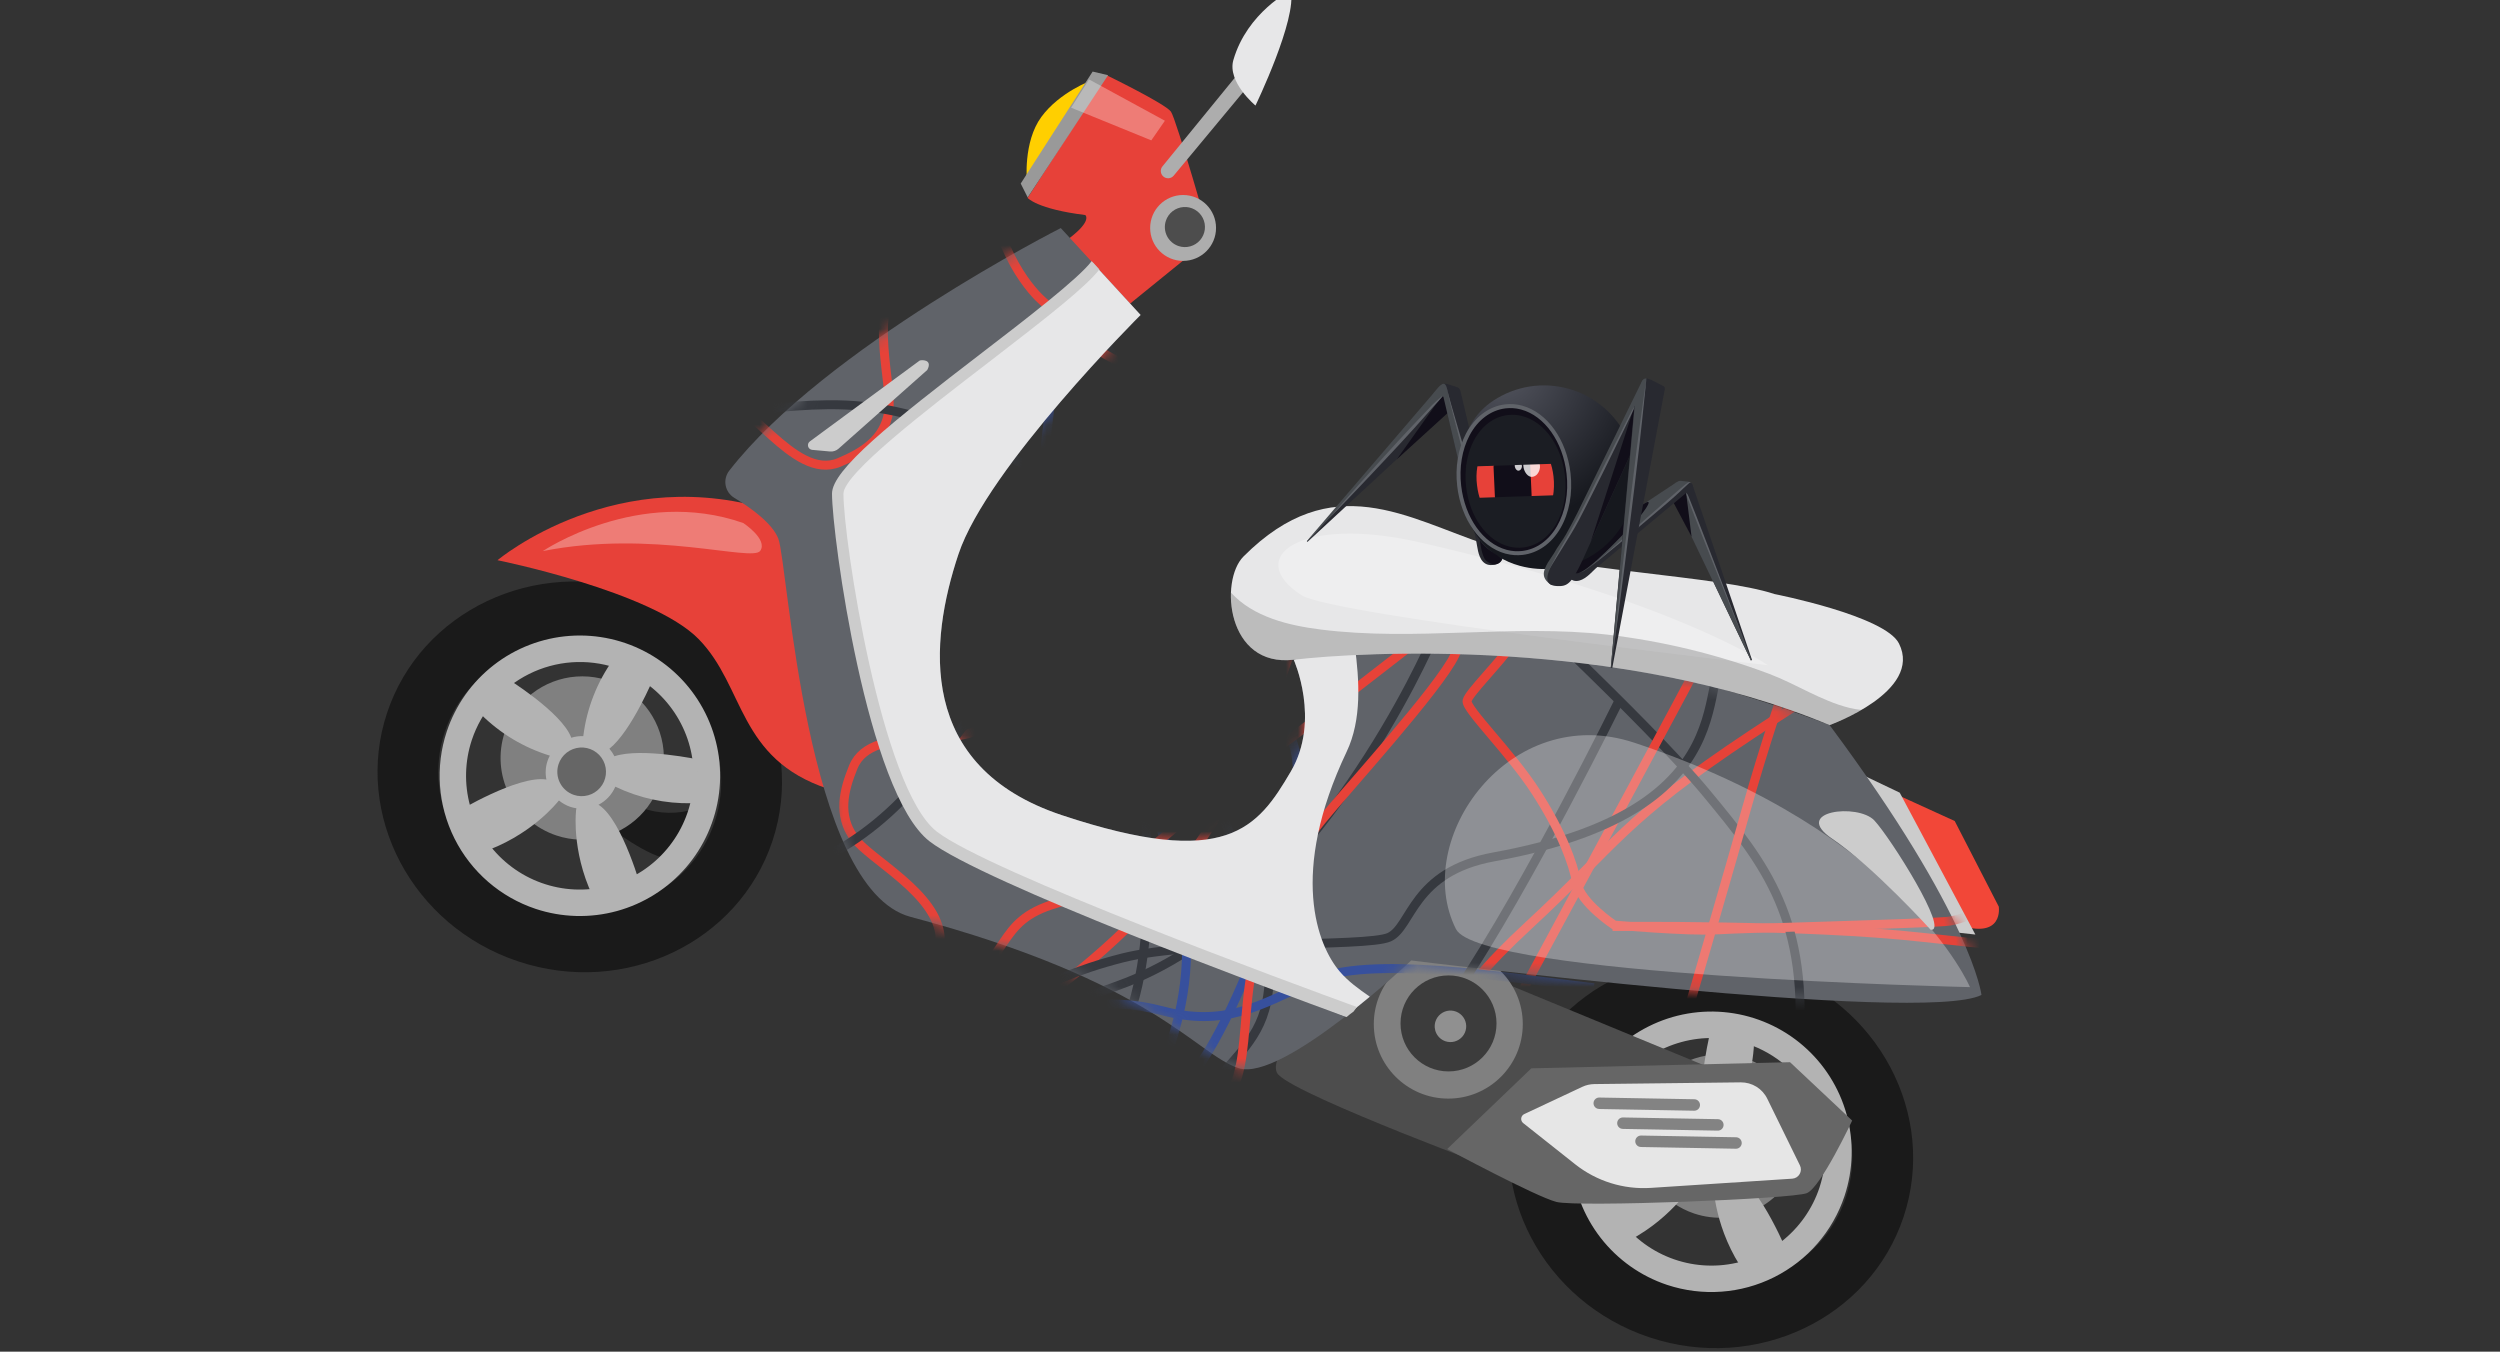 <svg width="209" height="113" viewBox="0 0 209 113" fill="none" xmlns="http://www.w3.org/2000/svg">
<rect x="0" y="0" width="209" height="113" fill="#333333" stroke="none"/>
<g clip-path="url(#clip0_1_447)">
<mask id="mask0_1_447" style="mask-type:luminance" maskUnits="userSpaceOnUse" x="27" y="-21" width="155" height="155">
<path d="M182 -21H27V134H182V-21Z" fill="white"/>
</mask>
<g mask="url(#mask0_1_447)">
<path d="M32.36 59.594C35.188 51.085 44.713 46.563 53.601 49.515C62.489 52.467 67.406 61.79 64.579 70.299C61.752 78.808 52.226 83.329 43.338 80.378C34.45 77.428 29.533 68.103 32.36 59.594ZM37.18 61.196C35.235 67.049 38.717 73.491 44.94 75.559C51.163 77.627 57.808 74.555 59.752 68.698C61.697 62.84 58.215 56.402 51.992 54.334C45.769 52.266 39.124 55.352 37.18 61.196Z" fill="#1A1A1A"/>
<path d="M58.161 67.61C56.688 68.087 55.098 68.062 53.642 67.538C51.242 66.657 50.892 69.107 50.892 69.107C50.892 69.107 54.365 71.818 56.094 71.803C57.824 71.789 58.161 67.61 58.161 67.61Z" fill="#1A1A1A"/>
<path d="M37.349 61.157C38.08 58.956 39.448 57.022 41.279 55.598C43.109 54.175 45.321 53.326 47.634 53.159C49.948 52.993 52.258 53.516 54.274 54.663C56.29 55.809 57.92 57.528 58.959 59.601C59.998 61.675 60.399 64.01 60.111 66.311C59.823 68.612 58.859 70.776 57.341 72.529C55.823 74.283 53.819 75.546 51.583 76.161C49.347 76.775 46.978 76.713 44.778 75.981C41.829 74.998 39.391 72.885 37.998 70.105C36.605 67.326 36.372 64.108 37.349 61.157ZM39.447 61.855C38.854 63.64 38.803 65.562 39.302 67.376C39.8 69.191 40.826 70.817 42.249 72.048C43.671 73.28 45.427 74.062 47.294 74.296C49.161 74.529 51.056 74.204 52.738 73.361C54.42 72.518 55.815 71.195 56.745 69.559C57.676 67.924 58.1 66.049 57.965 64.172C57.83 62.295 57.141 60.501 55.986 59.015C54.831 57.53 53.261 56.42 51.476 55.827C49.081 55.034 46.47 55.224 44.215 56.353C41.96 57.483 40.245 59.462 39.447 61.855Z" fill="#B3B3B3"/>
<path d="M42.197 61.212C42.624 59.931 43.421 58.805 44.487 57.977C45.554 57.149 46.842 56.656 48.189 56.56C49.535 56.464 50.881 56.769 52.054 57.437C53.227 58.105 54.176 59.107 54.78 60.314C55.384 61.522 55.617 62.881 55.448 64.221C55.28 65.561 54.718 66.82 53.834 67.841C52.95 68.861 51.783 69.596 50.481 69.953C49.178 70.311 47.8 70.274 46.519 69.847C44.8 69.275 43.38 68.044 42.57 66.424C41.759 64.805 41.625 62.93 42.197 61.212Z" fill="#808080"/>
<path d="M45.679 65.17C45.574 64.654 45.606 64.12 45.772 63.62C45.825 63.466 45.89 63.316 45.966 63.171C43.798 62.506 41.825 61.324 40.216 59.727L42.264 56.644C42.264 56.644 46.975 59.53 47.758 61.675C48.083 61.574 48.423 61.529 48.763 61.542C49.05 59.217 49.919 57.001 51.289 55.101L54.654 56.644C54.654 56.644 52.814 61.103 50.944 62.595C51.111 62.786 51.253 62.997 51.366 63.223C53.62 62.474 58.459 63.51 58.459 63.51L57.823 67.149C55.617 67.197 53.43 66.723 51.441 65.766C51.164 66.419 50.665 66.955 50.033 67.278C50.053 67.291 50.07 67.298 50.09 67.313C52.082 68.646 53.666 74.469 53.666 74.469L49.923 75.64C47.763 71.704 48.144 67.957 48.144 67.957C48.145 67.828 48.16 67.699 48.187 67.573C48.02 67.547 47.856 67.509 47.695 67.458C47.343 67.339 47.015 67.157 46.728 66.921C46.71 66.942 46.691 66.962 46.672 66.981C46.672 66.981 44.365 69.958 40.089 71.321L38.184 67.893C38.184 67.893 43.303 64.791 45.679 65.17Z" fill="#B3B3B3"/>
<path opacity="0.5" d="M46.695 63.884C46.822 63.502 47.059 63.166 47.377 62.919C47.695 62.672 48.078 62.525 48.48 62.496C48.881 62.467 49.282 62.557 49.632 62.756C49.982 62.955 50.265 63.253 50.446 63.612C50.626 63.972 50.696 64.377 50.646 64.776C50.597 65.176 50.43 65.552 50.167 65.856C49.903 66.16 49.556 66.38 49.168 66.487C48.78 66.594 48.369 66.584 47.987 66.457C47.733 66.373 47.498 66.24 47.296 66.065C47.094 65.89 46.928 65.677 46.808 65.438C46.688 65.199 46.616 64.939 46.597 64.672C46.578 64.406 46.611 64.138 46.695 63.884Z" fill="#1A1A1A"/>
<path d="M137.901 111.803C129.02 108.852 124.096 99.528 126.923 91.019C129.751 82.51 139.276 77.988 148.164 80.938C157.053 83.889 161.969 93.214 159.142 101.723C156.315 110.233 146.782 114.754 137.901 111.803ZM146.551 85.759C140.328 83.691 133.683 86.764 131.738 92.621C129.794 98.478 133.275 104.916 139.498 106.983C145.721 109.049 152.366 105.978 154.311 100.121C156.256 94.264 152.778 87.827 146.551 85.759Z" fill="#1A1A1A"/>
<path d="M133.667 92.701C134.562 93.965 135.851 94.896 137.331 95.349C139.781 96.08 138.597 98.252 138.597 98.252C138.597 98.252 134.191 98.344 132.813 97.298C131.435 96.252 133.667 92.701 133.667 92.701Z" fill="#1A1A1A"/>
<path d="M139.375 107.418C137.174 106.686 135.24 105.318 133.817 103.487C132.394 101.656 131.546 99.445 131.38 97.132C131.214 94.819 131.737 92.509 132.883 90.493C134.03 88.478 135.748 86.847 137.822 85.809C139.895 84.769 142.229 84.369 144.53 84.656C146.831 84.944 148.995 85.908 150.748 87.425C152.502 88.943 153.766 90.946 154.381 93.182C154.996 95.418 154.934 97.785 154.203 99.986C153.22 102.937 151.107 105.376 148.326 106.77C145.546 108.164 142.327 108.396 139.375 107.418ZM146.077 87.263C144.291 86.67 142.37 86.619 140.556 87.118C138.741 87.616 137.115 88.642 135.884 90.064C134.652 91.487 133.87 93.243 133.636 95.11C133.403 96.977 133.728 98.872 134.571 100.554C135.414 102.236 136.737 103.631 138.372 104.561C140.008 105.491 141.883 105.916 143.76 105.781C145.636 105.646 147.431 104.957 148.917 103.802C150.402 102.647 151.511 101.077 152.105 99.291C152.897 96.897 152.708 94.286 151.578 92.031C150.448 89.776 148.47 88.062 146.077 87.263Z" fill="#B3B3B3"/>
<path d="M150.282 97.13C150.708 95.849 150.745 94.47 150.387 93.168C150.029 91.866 149.293 90.699 148.272 89.815C147.251 88.931 145.991 88.37 144.651 88.202C143.311 88.035 141.952 88.268 140.745 88.873C139.538 89.478 138.537 90.428 137.869 91.601C137.202 92.775 136.897 94.12 136.994 95.467C137.091 96.814 137.585 98.102 138.414 99.168C139.243 100.234 140.37 101.03 141.651 101.456C142.502 101.738 143.4 101.851 144.294 101.787C145.189 101.722 146.061 101.482 146.863 101.081C147.664 100.679 148.379 100.123 148.966 99.445C149.552 98.768 150 97.981 150.282 97.13Z" fill="#808080"/>
<path d="M145.128 98.218C145.52 97.869 145.814 97.424 145.981 96.926C146.031 96.771 146.069 96.613 146.093 96.451C148.228 97.216 150.518 97.45 152.764 97.132L152.963 93.442C152.963 93.442 147.462 92.935 145.552 94.185C145.351 93.906 145.104 93.664 144.821 93.468C145.983 91.434 146.613 89.139 146.653 86.797L143.042 86.017C143.042 86.017 141.846 90.692 142.45 93.005C142.202 93.058 141.96 93.142 141.733 93.255C140.375 91.308 135.879 89.237 135.879 89.237L134.21 92.538C135.95 93.898 137.987 94.827 140.156 95.25C139.988 95.938 140.067 96.664 140.379 97.3H140.313C137.919 97.176 133.168 100.888 133.168 100.888L135.464 104.068C139.55 102.202 141.492 98.976 141.492 98.976C141.568 98.872 141.633 98.76 141.687 98.643C141.834 98.721 141.987 98.786 142.145 98.838C142.498 98.953 142.87 99.002 143.241 98.981C143.241 99.032 143.241 99.063 143.241 99.063C143.241 99.063 143.306 102.829 145.918 106.482L149.494 104.874C149.494 104.874 147.257 99.336 145.128 98.218Z" fill="#B3B3B3"/>
<path opacity="0.5" d="M145.084 96.579C145.211 96.197 145.222 95.786 145.115 95.397C145.008 95.009 144.788 94.661 144.483 94.398C144.179 94.134 143.803 93.967 143.403 93.917C143.004 93.867 142.598 93.937 142.238 94.118C141.878 94.298 141.58 94.582 141.381 94.932C141.182 95.282 141.091 95.683 141.12 96.085C141.149 96.487 141.297 96.871 141.544 97.189C141.791 97.506 142.127 97.744 142.509 97.871C142.763 97.955 143.031 97.989 143.298 97.97C143.565 97.95 143.826 97.879 144.065 97.759C144.304 97.639 144.517 97.473 144.692 97.27C144.867 97.068 145 96.833 145.084 96.579Z" fill="#1A1A1A"/>
<path d="M92.507 6.286L85.906 16.543C85.906 16.543 86.689 17.476 90.729 17.978C90.729 17.978 91.336 18.432 89.419 19.897C89.419 19.897 88.489 24.721 94.271 25.549L101.185 19.937C101.185 19.937 98.347 9.991 97.892 9.336C97.437 8.68 92.507 6.286 92.507 6.286Z" fill="#E74139"/>
<path d="M91.27 6.716C91.27 6.716 88.595 7.678 87.057 9.775C85.518 11.871 85.85 15.18 85.85 15.18L91.27 6.716Z" fill="#FFCF00"/>
<path d="M92.634 6.286L91.345 5.983L85.332 15.344L85.915 16.504L92.634 6.286Z" fill="#999999"/>
<path d="M115.625 77.998L142.489 89.07L126.098 98.138C126.098 98.138 108.784 91.752 106.888 89.861C104.992 87.969 115.625 77.998 115.625 77.998Z" fill="#4D4D4D"/>
<path d="M120.983 96.059C120.983 96.059 128.372 100.029 130.115 100.481C131.859 100.933 149.885 100.236 151.059 99.744C152.233 99.251 154.841 93.68 154.841 93.68L149.647 88.8L128.021 89.313L120.983 96.059Z" fill="#666666"/>
<path d="M121.078 91.843C124.517 91.843 127.305 89.055 127.305 85.616C127.305 82.176 124.517 79.388 121.078 79.388C117.638 79.388 114.85 82.176 114.85 85.616C114.85 89.055 117.638 91.843 121.078 91.843Z" fill="#808080"/>
<path opacity="0.53" d="M121.097 89.571C123.313 89.571 125.109 87.774 125.109 85.558C125.109 83.342 123.313 81.545 121.097 81.545C118.88 81.545 117.084 83.342 117.084 85.558C117.084 87.774 118.88 89.571 121.097 89.571Z" fill="black"/>
<path opacity="0.43" d="M120.007 85.386C120.089 85.138 120.242 84.921 120.448 84.761C120.654 84.601 120.902 84.505 121.162 84.486C121.422 84.468 121.682 84.526 121.908 84.655C122.135 84.784 122.318 84.977 122.435 85.21C122.552 85.442 122.597 85.705 122.565 85.963C122.533 86.222 122.424 86.465 122.254 86.662C122.083 86.859 121.858 87.001 121.607 87.071C121.356 87.14 121.09 87.133 120.842 87.051C120.511 86.94 120.237 86.703 120.08 86.391C119.924 86.079 119.898 85.718 120.007 85.386Z" fill="white"/>
<path d="M64.968 42.821C51.632 38.389 41.592 46.833 41.592 46.833C41.592 46.833 54.521 49.446 58.413 53.434C62.306 57.423 61.654 63.43 69.232 65.949L64.968 42.821Z" fill="#E74139"/>
<path d="M156.292 65.387L163.414 68.637L167.096 75.792C167.096 75.792 167.552 78.593 163.688 77.31C159.825 76.027 156.292 65.387 156.292 65.387Z" fill="#F24738"/>
<path d="M155.331 64.604L158.818 66.268L165.141 78.129L162.867 77.879L155.331 64.604Z" fill="#CCCCCC"/>
<path d="M103.617 6.023L97.181 13.908C97.081 14.03 97.033 14.186 97.045 14.343C97.058 14.5 97.13 14.646 97.248 14.75C97.309 14.805 97.381 14.846 97.458 14.872C97.536 14.898 97.618 14.908 97.699 14.902C97.781 14.896 97.86 14.873 97.933 14.835C98.006 14.798 98.07 14.746 98.122 14.683L104.731 6.729L103.617 6.023Z" fill="#ADADAD"/>
<path d="M108.157 55.154C108.157 55.154 110.433 60.202 107.913 64.497C105.134 69.233 102.567 72.734 88.776 68.15C76.577 64.097 77.704 53.617 80.122 46.342C82.54 39.067 95.353 26.331 95.353 26.331L88.681 19.065C88.681 19.065 68.949 29.07 60.971 39.341C60.836 39.512 60.738 39.711 60.685 39.922C60.632 40.134 60.624 40.355 60.663 40.569C60.702 40.784 60.785 40.989 60.908 41.169C61.032 41.349 61.192 41.501 61.378 41.614C62.719 42.424 64.57 43.733 65.071 45.043C65.882 47.172 67.313 74.296 76.109 76.646C96.516 82.081 99.904 88.087 103.541 89.296C107.178 90.504 117.976 80.294 117.976 80.294C117.976 80.294 160.703 85.657 165.651 83.179C165.651 83.179 164.933 76.721 152.955 60.618C152.955 60.618 124.714 49.382 108.157 55.154Z" fill="#606369"/>
<mask id="mask1_1_447" style="mask-type:luminance" maskUnits="userSpaceOnUse" x="60" y="19" width="106" height="71">
<path d="M108.19 55.158C108.19 55.158 110.468 60.206 107.946 64.501C105.167 69.237 102.601 72.736 88.811 68.153C76.612 64.101 77.738 53.621 80.155 46.339C82.572 39.057 95.387 26.335 95.387 26.335L88.713 19.069C88.713 19.069 68.982 29.073 61.005 39.345C60.87 39.517 60.773 39.715 60.72 39.926C60.667 40.138 60.659 40.358 60.698 40.573C60.736 40.788 60.819 40.992 60.943 41.172C61.066 41.352 61.225 41.505 61.412 41.618C62.754 42.428 64.605 43.737 65.106 45.047C65.915 47.168 67.347 74.306 76.144 76.65C96.549 82.085 99.939 88.091 103.576 89.3C107.213 90.508 118.01 80.298 118.01 80.298C118.01 80.298 160.737 85.661 165.684 83.183C165.684 83.183 164.965 76.725 152.988 60.622C152.988 60.622 124.749 49.386 108.19 55.158Z" fill="white"/>
</mask>
<g mask="url(#mask1_1_447)">
<path d="M108.738 51.685C104.384 66.371 98.534 75.533 85.885 84.407C77.848 90.047 85.006 97.293 54.024 104.029" stroke="#E74238" stroke-width="0.75" stroke-linejoin="bevel"/>
<path d="M90.951 104.471C92.637 103.858 93.982 101.872 95.032 100.527C97.247 97.697 98.82 94.448 100.832 91.485C102.662 88.789 105.185 87.242 105.882 83.808C106.468 80.93 105.938 77.924 105.011 75.139C104.084 72.353 102.765 69.709 101.71 66.967C99.945 62.362 98.931 57.505 98.708 52.579C98.477 47.527 99.173 42.802 96.954 38.031C95.003 33.838 93.294 29.706 90.688 25.816" stroke="#36393F" stroke-width="0.75" stroke-linejoin="bevel"/>
<path d="M107.549 32.943C107.549 32.943 106.212 37.357 105.72 38.836C105.228 40.314 104.924 41.064 105.275 41.706C105.627 42.347 108.397 47.929 108.822 48.999C109.246 50.07 109.846 51.742 109.841 53.526" stroke="#E74238" stroke-width="0.75" stroke-linejoin="bevel"/>
<path d="M99.168 90.245C102.273 88.193 112.319 64.25 106.9 60.375C105.809 59.593 104.872 58.436 104.675 57.108C104.507 55.97 104.456 53.78 105.076 52.803C107.957 48.289 112.498 45.013 116.362 41.314" stroke="#37509D" stroke-width="0.75" stroke-miterlimit="10"/>
<path d="M115.894 43.735C115.894 43.735 117.922 46.075 117.882 46.874C117.842 47.673 119.538 50.129 117.536 52.294" stroke="#E74238" stroke-width="0.75" stroke-linejoin="bevel"/>
<path d="M-26.688 96.331C-26.688 96.331 -5.057 119.868 20.232 102.288C35.444 91.712 54.639 103.247 63.037 93.574C71.436 83.9 80.631 87.415 94.181 82.121C110.076 75.908 119.655 53.648 119.655 53.648" stroke="#36393F" stroke-width="0.75" stroke-linejoin="bevel"/>
<path d="M69.134 118.281C80.505 110.56 104.124 92.998 98.283 73.128C91.975 51.673 84.456 55.695 88.044 32.245" stroke="#37509D" stroke-width="0.75" stroke-miterlimit="10"/>
<path d="M120.032 36.551C114.939 37.677 112.491 39.464 111.027 44.444C110.539 46.102 110.802 47.909 109.117 48.292C107.957 48.555 106.585 49.196 105.443 49.529C103.818 50.004 102.3 50.553 101.268 51.665C99.969 53.066 100.042 54.88 99.026 55.983C97.027 58.155 96.299 59.133 95.869 61.997C95.135 66.766 97.324 77.418 94.167 85.57C90.65 94.654 74.218 103.679 57.34 105.133" stroke="#36393F" stroke-width="0.75" stroke-linejoin="bevel"/>
<path d="M110.305 24.388C110.305 24.388 130.521 14.257 133.379 11.312C136.236 8.367 141.009 2.579 142.133 1.285C143.257 -0.008 147.986 -0.533 150.397 -0.362C152.808 -0.191 155.09 1.745 155.09 1.745L157.386 3.826" stroke="#E74238" stroke-width="0.75" stroke-linejoin="bevel"/>
<path d="M134.805 77.453C134.805 77.453 150.898 77.265 160.734 78.363C170.571 79.461 188.103 81.018 191.959 81.32" stroke="#E74238" stroke-width="0.75" stroke-linejoin="bevel"/>
<path d="M116.532 7.396C116.532 7.396 104.593 8.869 100.018 10.697C95.442 12.526 88.215 17.703 84.858 19.021C81.501 20.34 77.709 20.62 75.149 23.383C72.588 26.146 74.677 32.257 74.288 34.49C73.899 36.723 72.158 37.818 70.152 38.66C66.265 40.294 62.389 32.67 59.778 33.544C57.167 34.418 54.244 39.715 50.343 40.441C46.442 41.168 43.598 44.701 38.556 42.34C33.514 39.979 21.116 34.409 18.06 32.747C15.005 31.086 12.413 23.488 10.377 20.94C8.343 18.393 2.903 12.425 0.964 10.743C-0.975 9.061 -6.975 6.66 -6.975 6.66" stroke="#E74238" stroke-width="0.75" stroke-linejoin="bevel"/>
<path d="M40.897 158.339C40.897 158.339 40.298 156.246 39.342 152.897C38.387 149.549 35.545 141.906 35.545 141.906C35.545 141.906 48.909 135.674 53.132 127.984C57.354 120.295 39.055 116.383 44.212 111.442C54.677 101.41 56.997 99.023 59.198 95.31C61.509 91.411 60.081 89.915 63.267 87.607C68.335 83.935 73.902 86.141 79.215 83.213C84.833 80.12 83.027 77.031 88.354 75.51C93.681 73.989 97.324 69.475 103.462 65.008C109.601 60.54 118.199 53.78 118.199 53.78" stroke="#E74238" stroke-width="0.75" stroke-linejoin="bevel"/>
<path d="M144.052 97.358C144.052 97.358 145.831 93.302 147.055 91.414C148.279 89.525 148.292 88.217 148.292 88.217" stroke="#E74238" stroke-width="0.75" stroke-linejoin="bevel"/>
<path d="M154.944 87.471C154.944 87.471 144.542 89.287 141.199 90.313C137.857 91.339 132.793 96.356 130.409 100.704C128.026 105.051 125.124 109.027 123.048 110.428C120.973 111.829 109.139 118.545 107.033 119.654C104.928 120.764 102.614 121.459 100.522 121.254C98.429 121.049 93.237 124.448 93.237 124.448" stroke="#E74238" stroke-width="0.75" stroke-linejoin="bevel"/>
<path d="M8.115 204.091C13.234 198.558 22.363 191.851 32.577 184.876C42.792 177.901 60.935 164.89 73.162 155.957C85.388 147.026 95.183 140.824 98.062 133.645C100.941 126.466 104.433 117.754 108.573 110.578C112.714 103.403 114.925 104.679 117.304 95.987C119.682 87.296 120.448 84.146 127.815 77.34C135.182 70.534 135.602 68.585 146.429 61.402C157.257 54.219 164.203 50.815 168.853 46.795" stroke="#E74238" stroke-width="0.75" stroke-linejoin="bevel"/>
<path d="M-104.261 -80.476C-103.998 -75.247 -103.323 -72.034 -101.423 -67.83C-99.523 -63.627 -96.831 -60.859 -92.92 -58.665C-89.009 -56.471 -76.128 -53.46 -76.128 -53.46C-76.128 -53.46 -74.762 -52.873 -72.938 -49.351C-71.114 -45.829 -66.3 -34.755 -64.736 -31.425C-63.171 -28.096 -54.965 -16.585 -53.469 -13.873C-52.432 -12.031 -51.301 -10.242 -50.083 -8.514C-50.083 -8.514 -40.385 -5.796 -32.164 -2.036C-23.943 1.725 -3.875 11.752 -0.986 13.329C1.903 14.907 4.076 18.755 6.017 21.898C7.959 25.041 7.582 29.699 14.133 32.768C20.685 35.836 24.847 39.619 29.296 40.388C37.659 41.835 55.009 33.983 69.209 33.835C85.802 33.663 89.766 48.463 111.618 42.148C116.364 40.775 118.826 42.515 121.6 45.274C124.374 48.032 137.674 60.279 142.649 66.298C147.623 72.317 151.308 76.867 150.34 88.218C149.371 99.568 145.787 101.718 148.935 109.984C152.082 118.249 155.837 130.535 162.066 137.874C168.297 145.211 174.505 149.487 178.617 152.097" stroke="#36393F" stroke-width="0.75" stroke-linejoin="bevel"/>
<path d="M129.745 109.431C132.472 105.665 135.431 102.672 136.312 100.31C137.193 97.948 143.114 77.844 145.988 67.668C148.863 57.493 152.854 47.06 153.583 44.588" stroke="#E74238" stroke-width="0.75" stroke-linejoin="bevel"/>
<path d="M82.803 16.482C84.085 22.866 87.362 25.339 87.362 25.339C87.362 25.339 91.207 30.332 96.894 31.299C102.58 32.267 113.849 29.416 118.793 28.86C123.737 28.303 128.314 30.869 134.935 32.528C141.555 34.187 151.016 36.935 151.016 36.935" stroke="#E74238" stroke-width="0.75" stroke-linejoin="bevel"/>
<path d="M126.447 84.387C126.447 84.387 145.512 49.208 148.781 42.579" stroke="#E74238" stroke-width="0.75" stroke-linejoin="bevel"/>
<path d="M133.247 82.58C125.685 81.694 114.294 79.805 109.76 81.984C105.226 84.163 102.297 85.85 97.192 84.507C87.48 81.95 81.751 88.853 69.84 86.535C65.048 85.602 52.261 84.355 47.474 85.243C44.207 85.842 23.556 89.965 19.824 91.169" stroke="#37509D" stroke-width="0.75" stroke-miterlimit="10"/>
<path d="M121.495 104.702C118.166 103.496 118.972 100.604 120.709 97.611C122.445 94.617 124.569 92.22 121.57 90.393C118.57 88.566 118.796 87.365 121.877 82.772C127.797 73.95 135.391 58.493 135.391 58.493" stroke="#36393F" stroke-width="0.75" stroke-linejoin="bevel"/>
<path d="M-3.139 110.906C-2.236 109.372 12.074 108.244 16.243 105.537C16.262 105.526 16.243 105.508 16.272 105.498C21.09 103.239 21.273 103.32 24.254 102.239C30.805 99.864 33.411 100.28 37.62 99.324C53.684 95.676 53.881 98.154 61.787 95.748C66.841 94.211 71.834 92.642 78.849 87.816C82.621 85.221 86.129 82.046 93.846 80.083C99.947 78.537 114.238 79.222 116.144 78.348C118.049 77.474 118.048 72.878 124.887 71.635C148.104 67.414 140.849 54.957 145.203 54.234" stroke="#36393F" stroke-width="0.75" stroke-linejoin="bevel"/>
<path d="M28.028 107.696C28.028 107.696 37.197 101.981 41.431 100.683C45.665 99.386 53.654 98.908 56.77 98.011C61.376 96.685 64.602 91.722 70.056 92.82C74.163 93.648 72.536 98.368 74.084 99.735C75.633 101.101 76.566 101.761 78.525 101.921C80.484 102.08 83.678 99.006 85.97 98.074C89.719 96.552 91.567 97.5 94.698 95.807C97.828 94.113 100.912 95.57 103.065 91.039C105.218 86.508 102.275 78.685 110.528 68.535C112.507 66.096 120.324 57.525 121.63 54.758C124.537 48.613 129.758 41.521 130.145 39.229" stroke="#E74238" stroke-width="0.75" stroke-linejoin="bevel"/>
<path d="M103.782 -41.442C103.782 -41.442 72.04 -45.267 64.26 -15.465C59.578 2.458 37.494 6.176 37.402 18.987C37.31 31.797 28.036 35.104 21.184 47.934C13.147 62.988 20.339 86.13 20.339 86.13" stroke="#36393F" stroke-width="0.75" stroke-linejoin="bevel"/>
<path d="M170.293 70.339C168.193 66.226 167.66 59.923 166.748 54.327C165.835 48.731 160.252 29.467 158.424 23.145C156.595 16.823 137.031 27.843 134.278 18.569C132.572 12.829 136.114 4.769 141.664 -3.514C146.884 -11.304 154.167 -17.673 155.166 -30.259C155.838 -38.726 145.657 -53.355 145.325 -58.283C144.993 -63.212 144.728 -65.659 148.273 -68.699C151.818 -71.738 155.044 -73.214 155.044 -73.214L158.796 -71.635L192.442 1.298" stroke="#36393F" stroke-width="0.75" stroke-linejoin="bevel"/>
<path d="M60.645 119.028C60.645 119.028 68.047 109.545 69.994 105.021C71.942 100.497 73.387 91.721 74.825 88.412C76.263 85.104 78.75 82.228 78.604 78.462C78.457 74.696 72.664 71.861 71.359 69.995C70.054 68.129 70.512 66.135 71.335 64.121C72.929 60.217 81.061 62.868 82.288 60.404C83.515 57.939 81.836 52.127 84.082 48.855C86.328 45.582 85.841 41.072 91.074 39.177C96.307 37.283 109.014 32.45 112.351 31.469C115.688 30.487 122.891 34.022 126.129 34.385C129.366 34.748 137.435 35.12 139.995 34.939C142.556 34.758 148.496 32.212 148.496 32.212" stroke="#E74238" stroke-width="0.75" stroke-linejoin="bevel"/>
<path d="M162.858 -11.455C162.858 -11.455 155.39 -8.965 139.674 16.028C136.158 21.618 135.955 30.092 134.249 35.015C132.542 39.938 128.172 51.438 126.704 53.506C125.236 55.574 122.818 57.898 122.65 58.574C122.482 59.25 126.264 62.879 128.419 66.23C130.575 69.582 131.496 72.143 131.825 73.82C132.154 75.496 134.956 77.339 134.956 77.339C134.956 77.339 141.211 77.884 143.56 77.736C145.91 77.588 159.93 77.251 162.703 77.037C165.475 76.823 171.143 72.844 171.143 72.844" stroke="#E74238" stroke-width="0.75" stroke-linejoin="bevel"/>
<path d="M278.904 25.039C275.029 21.527 272.273 19.729 267.956 18.104C263.639 16.48 259.775 16.425 255.462 17.636C251.151 18.848 239.907 25.832 239.907 25.832C239.907 25.832 238.525 26.382 234.74 25.182C230.956 23.983 219.725 19.555 216.265 18.306C212.805 17.058 198.863 14.719 195.886 13.857C193.853 13.289 191.793 12.825 189.714 12.465C189.714 12.465 180.934 17.399 172.462 20.555C163.989 23.711 142.707 30.81 139.553 31.73C136.398 32.65 132.139 31.473 128.544 30.623C124.948 29.774 121.92 26.217 115.12 28.677C108.32 31.137 102.692 31.414 99 34.017C92.061 38.908 85.346 56.729 75.409 66.875C63.802 78.726 50.531 71.061 39.551 90.986C37.165 95.311 34.194 95.824 30.282 95.832C26.37 95.841 8.301 96.592 0.532 95.85C-7.236 95.108 -13.068 94.496 -20.409 85.785C-27.75 77.073 -26.736 73.019 -34.806 69.4C-42.876 65.782 -54.219 59.749 -63.813 58.964C-73.407 58.179 -80.82 59.548 -85.573 60.61" stroke="#36393F" stroke-width="0.75" stroke-linejoin="bevel"/>
</g>
<path d="M70.751 39.506C73.269 36.683 75.967 34.232 79.209 32.253C82.069 30.506 83.918 28.904 87.286 25.794C88.883 24.636 89.877 23.297 91.372 21.994L95.353 26.33C95.353 26.33 82.541 39.068 80.122 46.342C77.702 53.615 76.577 64.097 88.776 68.15C102.567 72.734 105.137 69.229 107.913 64.497C110.433 60.201 108.156 55.154 108.156 55.154C109.814 54.591 111.521 54.184 113.254 53.938C113.649 56.906 113.857 60.157 112.577 62.851C107.739 73.04 110.153 79.057 112.003 81.221C112.697 82.035 113.597 82.688 114.517 83.322C113.883 83.85 113.196 84.407 112.477 84.964C101.17 80.417 89.785 76.003 78.91 70.466C77.213 69.209 76.31 67.821 75.374 66.017C74.226 63.791 73.604 60.803 72.798 58.432C72.207 56.695 70.183 43.685 70.037 41.738C70.037 41.66 70.021 41.584 70.009 41.508C70.194 40.819 70.443 40.149 70.751 39.506Z" fill="#E7E7E8"/>
<path d="M148.349 49.663C143.65 48.101 130.975 47.76 124.305 45.544C117.636 43.328 111.389 39.071 103.956 46.523C101.938 48.545 102.549 55.815 108.155 55.154C113.761 54.492 135.372 53.261 152.953 60.618C152.953 60.618 160.769 57.817 158.754 53.795C157.592 51.477 148.349 49.663 148.349 49.663Z" fill="#E7E7E8"/>
<path opacity="0.29" d="M164.69 82.523C164.69 82.523 159.224 69.6 136.648 62.097C126.191 58.621 117.961 70.171 121.715 77.665C123.684 81.601 164.69 82.523 164.69 82.523Z" fill="white"/>
<path opacity="0.29" d="M147.791 55.613C147.791 55.613 140.196 50.258 118.657 45.333C108.685 43.051 103.9 46.609 108.82 49.768C111.412 51.428 147.791 55.613 147.791 55.613Z" fill="white"/>
<path d="M103.111 5.013C102.577 6.854 104.958 8.824 104.958 8.824C104.958 8.824 108.461 1.574 107.903 -0.798C107.903 -0.798 104.269 1.023 103.111 5.013Z" fill="#E7E7E8"/>
<path d="M161.404 77.728C161.404 77.728 156.597 72.431 153.164 70.111C149.731 67.792 155.332 67.129 156.698 68.593C158.062 70.057 163.019 77.929 161.404 77.728Z" fill="#CCCCCC"/>
<path d="M82.079 29.505C85.567 26.829 90.191 23.281 91.265 21.827C91.453 22.031 91.641 22.233 91.827 22.437C91.853 22.467 91.88 22.495 91.908 22.525C90.788 23.96 87.876 26.273 82.667 30.275C77.537 34.211 70.509 39.603 70.512 41.277C70.512 45.1 73.658 65.916 78.315 69.521C82.667 72.89 108.145 82.259 113.434 84.185C113.335 84.308 113.243 84.436 113.157 84.568C112.955 84.711 112.758 84.862 112.571 85.026C106.265 82.729 82.104 73.738 77.709 70.335C72.493 66.298 69.561 44.826 69.556 41.268C69.549 39.278 74.505 35.314 82.079 29.505Z" fill="#CCCCCC"/>
<path d="M145.529 90.485L133.288 90.629C132.938 90.633 132.592 90.712 132.275 90.861L127.426 93.137C127.357 93.17 127.298 93.219 127.254 93.281C127.21 93.342 127.182 93.414 127.173 93.489C127.165 93.564 127.175 93.641 127.204 93.711C127.233 93.781 127.279 93.842 127.338 93.889L131.685 97.334C133.477 98.752 135.732 99.456 138.013 99.307L149.833 98.537C149.96 98.528 150.082 98.489 150.19 98.423C150.297 98.356 150.387 98.264 150.45 98.154C150.514 98.045 150.55 97.921 150.554 97.795C150.559 97.668 150.532 97.542 150.476 97.429L147.749 91.862C147.548 91.445 147.232 91.095 146.839 90.851C146.446 90.608 145.991 90.481 145.529 90.485Z" fill="#E6E6E6"/>
<path opacity="0.44" d="M133.548 92.687C133.594 92.703 133.643 92.711 133.692 92.713L141.633 92.856C141.76 92.858 141.883 92.81 141.974 92.722C142.066 92.633 142.118 92.512 142.121 92.385C142.123 92.258 142.075 92.135 141.986 92.044C141.898 91.952 141.777 91.9 141.65 91.897L133.709 91.754C133.594 91.75 133.482 91.789 133.393 91.862C133.303 91.935 133.244 92.037 133.224 92.151C133.205 92.264 133.227 92.381 133.287 92.48C133.347 92.578 133.44 92.651 133.55 92.687H133.548Z" fill="#050505"/>
<path opacity="0.44" d="M135.519 94.352C135.565 94.368 135.613 94.376 135.662 94.377L143.603 94.521C143.666 94.522 143.729 94.511 143.787 94.488C143.846 94.465 143.899 94.431 143.945 94.387C143.99 94.344 144.026 94.291 144.052 94.234C144.077 94.176 144.091 94.114 144.092 94.051C144.093 93.988 144.082 93.925 144.059 93.867C144.036 93.808 144.002 93.755 143.958 93.709C143.914 93.664 143.862 93.627 143.804 93.602C143.747 93.577 143.685 93.563 143.622 93.562L135.681 93.419C135.567 93.417 135.456 93.457 135.369 93.529C135.281 93.603 135.222 93.704 135.203 93.817C135.184 93.929 135.205 94.044 135.263 94.142C135.321 94.24 135.412 94.315 135.52 94.352H135.519Z" fill="#050505"/>
<path opacity="0.44" d="M137.036 95.866C137.082 95.881 137.13 95.889 137.179 95.89L145.12 96.034C145.247 96.036 145.37 95.988 145.461 95.899C145.553 95.811 145.606 95.69 145.608 95.563C145.61 95.436 145.562 95.313 145.474 95.221C145.385 95.13 145.264 95.077 145.137 95.075L137.196 94.931C137.082 94.929 136.97 94.968 136.882 95.042C136.794 95.115 136.735 95.217 136.715 95.33C136.696 95.443 136.718 95.559 136.777 95.657C136.836 95.756 136.928 95.83 137.037 95.866H137.036Z" fill="#050505"/>
<path d="M69.394 37.745C69.522 37.756 69.651 37.74 69.773 37.7C69.894 37.66 70.007 37.595 70.103 37.51L77.519 30.931C78.014 30.004 76.976 30.084 76.879 30.146L67.718 36.891C67.651 36.936 67.599 37 67.57 37.075C67.541 37.151 67.535 37.233 67.555 37.311C67.574 37.389 67.616 37.46 67.677 37.513C67.737 37.566 67.813 37.6 67.893 37.608L69.394 37.745Z" fill="#CCCCCC"/>
<path d="M98.907 21.81C100.428 21.81 101.661 20.577 101.661 19.056C101.661 17.535 100.428 16.302 98.907 16.302C97.386 16.302 96.153 17.535 96.153 19.056C96.153 20.577 97.386 21.81 98.907 21.81Z" fill="#ADADAD"/>
<path d="M97.468 18.452C97.572 18.137 97.768 17.861 98.029 17.657C98.291 17.454 98.608 17.333 98.938 17.309C99.269 17.285 99.599 17.36 99.887 17.524C100.175 17.688 100.408 17.934 100.557 18.23C100.705 18.526 100.763 18.86 100.722 19.189C100.68 19.518 100.543 19.828 100.326 20.078C100.109 20.329 99.822 20.509 99.502 20.597C99.183 20.685 98.844 20.676 98.53 20.572C98.321 20.502 98.127 20.392 97.961 20.248C97.795 20.104 97.658 19.929 97.559 19.732C97.461 19.535 97.402 19.321 97.386 19.101C97.37 18.881 97.398 18.661 97.468 18.452Z" fill="#4D4D4D"/>
<path opacity="0.31" d="M97.385 10.093L96.249 11.735L89.543 9.002L91.044 6.64L97.385 10.093Z" fill="white"/>
<path opacity="0.31" d="M45.378 46.072C45.378 46.072 53.407 40.661 62.142 43.727C62.142 43.727 64.213 45.089 63.557 46.049C62.901 47.009 54.567 44.245 45.378 46.072Z" fill="white"/>
<path opacity="0.19" d="M110.384 52.625C118.312 53.638 126.414 52.158 134.378 53.055C138.995 53.597 143.529 54.695 147.883 56.326C150.153 57.179 152.23 58.584 154.594 59.174C154.928 59.257 155.267 59.316 155.61 59.35C154.759 59.844 153.869 60.267 152.949 60.616C135.374 53.261 113.761 54.491 108.157 55.154C104.298 55.609 102.805 52.305 102.908 49.542C104.76 51.58 107.735 52.291 110.384 52.625Z" fill="#050505"/>
<path d="M140.147 41.61L141.121 40.694L141.09 40.604L141.4 40.435C141.449 40.39 141.562 40.732 141.589 40.812L141.701 41.144L142.014 42.064L142.424 43.269L142.907 44.689L143.436 46.249C143.622 46.791 143.807 47.334 143.99 47.878C144.174 48.421 144.358 48.963 144.541 49.504C144.718 50.018 144.895 50.535 145.07 51.052C145.227 51.52 145.386 51.987 145.546 52.454C145.679 52.849 145.813 53.242 145.948 53.637L146.249 54.527L146.429 55.052C146.442 55.089 146.454 55.127 146.466 55.164L146.374 55.214L139.949 41.7L140.147 41.61Z" fill="#282930"/>
<path d="M146.373 55.215L139.876 41.663L140.951 41.131L146.433 55.182L146.373 55.215Z" fill="#474B4F"/>
<path d="M139.877 41.963L141.416 44.876L140.951 41.131L139.877 41.963Z" fill="#110E19"/>
<path d="M131.734 46.334C131.802 46.297 131.866 46.263 131.915 46.233C132.221 46.042 132.539 45.861 132.846 45.687C133.23 45.469 133.626 45.244 133.995 45L141.129 40.271L141.272 40.292L141.376 40.368C141.431 40.412 141.472 40.471 141.495 40.538L141.568 40.753L141.505 40.76L135.23 45.992L134.226 46.83C133.956 47.056 133.686 47.283 133.415 47.508C133.369 47.547 133.3 47.616 133.221 47.695C132.839 48.077 132.201 48.715 131.559 48.542C131.418 48.495 131.287 48.42 131.175 48.321C131.063 48.222 130.972 48.102 130.907 47.968C130.838 47.859 130.791 47.737 130.771 47.61C130.75 47.482 130.756 47.352 130.788 47.227C130.919 46.781 131.41 46.512 131.734 46.334Z" fill="#282930"/>
<path d="M132.043 45.361C132.121 45.143 133.402 44.794 133.402 44.794L133.776 44.546L134.744 43.905L136.068 43.026L137.519 42.065L138.861 41.175L139.866 40.512C140.013 40.394 140.175 40.293 140.347 40.213C140.448 40.189 140.553 40.189 140.654 40.213L141.037 40.261C141.105 40.258 141.172 40.267 141.238 40.285C141.238 40.285 141.261 40.314 141.264 40.315C141.12 40.446 132.961 47.483 132.384 47.758C131.807 48.034 131.236 47.862 130.805 47.23C130.477 46.781 131.964 45.581 132.043 45.361Z" fill="#474B4F"/>
<path d="M131.121 47.28C131.121 47.28 131.001 48.041 131.898 47.922C132.795 47.803 135.655 44.697 136.45 43.895C137.245 43.092 138.385 41.548 137.519 42.065C136.228 42.833 132.268 46.09 131.915 46.227C131.562 46.363 131.121 47.28 131.121 47.28Z" fill="#110E19"/>
<path d="M141.367 40.361C141.352 40.342 141.333 40.326 141.312 40.315C141.29 40.304 141.266 40.297 141.242 40.295C141.213 40.297 141.185 40.306 141.16 40.321L141.086 40.366C141.025 40.403 140.966 40.444 140.911 40.489C140.661 40.687 140.319 40.984 139.906 41.339L136.921 43.956C135.836 44.911 134.744 45.857 133.917 46.557C133.505 46.907 133.156 47.194 132.912 47.389C132.787 47.486 132.688 47.56 132.618 47.608C132.548 47.655 132.508 47.676 132.508 47.676C132.546 47.657 132.584 47.635 132.62 47.61C132.691 47.566 132.793 47.494 132.921 47.401C133.176 47.214 133.534 46.937 133.957 46.599C134.802 45.921 135.908 44.99 137.011 44.058L138.63 42.686C138.888 42.467 139.141 42.256 139.375 42.055L140.032 41.481C140.434 41.115 140.75 40.799 140.988 40.588L141.14 40.445C141.173 40.41 141.209 40.379 141.248 40.353C141.275 40.344 141.305 40.344 141.333 40.353C141.344 40.354 141.356 40.357 141.367 40.361Z" fill="#606369"/>
<path d="M140.978 41.201C140.975 41.256 140.98 41.311 140.993 41.365C141.031 41.509 141.079 41.65 141.136 41.788C141.279 42.147 141.472 42.662 141.71 43.278C141.948 43.893 142.234 44.611 142.535 45.379L143.49 47.784C144.14 49.422 144.791 51.058 145.279 52.286L146.1 54.33C146.1 54.33 145.787 53.506 145.32 52.271C144.852 51.035 144.217 49.392 143.589 47.745L142.662 45.33C142.363 44.559 142.088 43.842 141.846 43.225L141.257 41.742C141.207 41.601 141.148 41.464 141.079 41.331C141.052 41.283 141.018 41.239 140.978 41.201Z" fill="#606369"/>
<path d="M120.525 32.145L120.584 32.123C120.871 32.026 120.987 32.113 121.426 32.245C121.778 32.352 121.979 32.36 122.08 32.63C122.092 32.672 122.102 32.714 122.11 32.756C122.164 32.989 122.22 33.223 122.276 33.455L122.55 34.611C122.663 35.089 122.777 35.567 122.892 36.046C123.015 36.564 123.138 37.083 123.261 37.602L123.618 39.103C123.719 39.533 123.82 39.955 123.921 40.381L124.132 41.268L124.209 41.593C124.377 42.092 124.546 42.591 124.717 43.088C124.861 43.496 124.994 43.902 125.132 44.309C125.157 44.383 125.204 44.493 125.257 44.62C125.521 45.241 125.919 46.179 125.574 46.772C125.491 46.906 125.377 47.018 125.242 47.098C125.106 47.178 124.954 47.224 124.796 47.233C124.662 47.251 124.526 47.243 124.395 47.209C123.716 47.025 123.572 46.168 123.477 45.601C123.462 45.508 123.447 45.419 123.433 45.349C123.341 44.918 123.262 44.487 123.186 44.068C123.091 43.542 122.994 42.996 122.869 42.471L120.44 32.194L120.525 32.145Z" fill="#282930"/>
<path d="M109.273 45.263L120.59 32.839L121.072 34.418L109.315 45.294L109.273 45.263Z" fill="#282930"/>
<path d="M120.703 32.871L121.164 34.401L116.771 38.4L120.703 32.871Z" fill="#110E19"/>
<path d="M109.245 45.24L109.85 44.532L111.413 42.708L113.557 40.205C114.339 39.294 115.121 38.382 115.902 37.468L118.071 34.936L119.687 33.051C119.983 32.706 120.43 32.057 120.692 32.085C120.924 32.07 120.979 32.659 121.016 32.82L121.27 33.778L121.656 35.235C121.656 35.246 122.219 37.178 122.214 37.19L121.891 38.378L120.674 33.193C120.671 33.179 120.664 33.167 120.654 33.157C120.645 33.148 120.632 33.141 120.619 33.137C120.606 33.134 120.592 33.134 120.579 33.138C120.565 33.141 120.553 33.148 120.544 33.158L109.302 45.287L109.245 45.24Z" fill="#474B4F"/>
<path d="M122.296 37.17L121.55 34.611L121.276 33.67C121.19 33.371 121.118 33.088 121.056 32.845C121.011 32.649 120.956 32.455 120.891 32.264C120.874 32.21 120.845 32.161 120.806 32.12C120.842 32.163 120.868 32.212 120.884 32.264C120.942 32.457 120.99 32.652 121.027 32.85C121.082 33.094 121.145 33.378 121.223 33.681C121.3 33.983 121.385 34.306 121.469 34.628C121.807 35.919 122.143 37.211 122.143 37.211L122.296 37.17Z" fill="#606369"/>
<path d="M131.09 32.488C130.039 32.202 128.94 32.142 127.865 32.314C126.79 32.486 125.764 32.885 124.855 33.484C123.345 34.477 122.58 35.872 122.069 37.749C121.665 39.238 121.83 40.763 122.213 42.079C122.931 44.562 124.384 46.576 127.058 47.303C128.031 47.568 129.046 47.639 130.046 47.511C131.047 47.383 132.012 47.06 132.887 46.559C133.762 46.059 134.53 45.391 135.147 44.593C135.764 43.796 136.218 42.885 136.482 41.912C136.747 40.939 136.818 39.924 136.69 38.924C136.562 37.924 136.239 36.959 135.738 36.083C135.238 35.208 134.57 34.44 133.772 33.824C132.975 33.207 132.064 32.753 131.091 32.488H131.09Z" fill="url(#paint0_radial_1_447)"/>
<path d="M126.213 36.973C126.092 36.942 125.965 36.933 125.841 36.947C125.267 37.013 124.91 37.55 124.745 37.863C124.4 38.514 124.261 39.396 124.364 40.281C124.508 41.491 125.192 42.913 126.191 43.163C126.313 43.194 126.439 43.203 126.564 43.189C127.648 43.064 128.212 41.331 128.041 39.855C127.901 38.645 127.213 37.224 126.213 36.973Z" fill="#110E19"/>
<path d="M125.987 46.095C123.924 45.58 122.323 43.368 122.001 40.584C121.82 39.025 122.076 37.495 122.719 36.278C123.429 34.934 124.573 34.077 125.86 33.928C126.292 33.878 126.73 33.907 127.152 34.014C129.213 34.53 130.814 36.74 131.137 39.526C131.535 42.962 129.846 45.887 127.277 46.184C126.845 46.232 126.408 46.202 125.987 46.095ZM126.035 36.283C125.888 36.245 125.735 36.234 125.583 36.251C124.891 36.331 124.451 36.983 124.25 37.363C123.832 38.156 123.663 39.229 123.788 40.301C123.959 41.772 124.792 43.499 126.008 43.803C126.156 43.84 126.309 43.851 126.46 43.834C127.778 43.681 128.469 41.577 128.256 39.785C128.085 38.313 127.249 36.587 126.035 36.283Z" fill="#110E19"/>
<path d="M125.854 46.283C123.768 45.709 122.147 43.45 121.823 40.648C121.638 39.057 121.9 37.491 122.559 36.244C123.295 34.85 124.488 33.962 125.83 33.804C126.283 33.752 126.741 33.782 127.183 33.895L127.262 33.915C129.349 34.489 130.969 36.748 131.295 39.549C131.49 41.247 131.192 42.883 130.453 44.157C129.714 45.432 128.58 46.241 127.287 46.391C126.834 46.443 126.375 46.413 125.933 46.3L125.854 46.283ZM127.175 34.239L127.103 34.22C126.7 34.118 126.282 34.091 125.869 34.139C124.637 34.282 123.538 35.104 122.855 36.4C122.226 37.59 121.978 39.086 122.154 40.61C122.463 43.278 123.984 45.428 125.942 45.962L126.014 45.98C126.417 46.082 126.836 46.11 127.249 46.062C128.435 45.926 129.47 45.191 130.164 43.994C130.859 42.797 131.152 41.217 130.964 39.591C130.654 36.923 129.132 34.772 127.176 34.239H127.175ZM125.92 43.998C124.95 43.734 123.845 42.401 123.61 40.364C123.482 39.257 123.656 38.15 124.089 37.329C124.306 36.919 124.785 36.218 125.552 36.129C125.723 36.11 125.896 36.122 126.062 36.164L126.097 36.174C127.067 36.438 128.172 37.771 128.409 39.807C128.518 40.73 128.403 41.666 128.072 42.534C127.71 43.433 127.14 43.97 126.467 44.047C126.296 44.066 126.122 44.054 125.955 44.013L125.92 43.998ZM126.009 36.495L125.982 36.488C125.854 36.455 125.72 36.446 125.589 36.461C124.975 36.531 124.57 37.132 124.385 37.485C123.981 38.248 123.821 39.282 123.941 40.326C124.102 41.721 124.881 43.37 126.008 43.677L126.037 43.684C126.164 43.717 126.297 43.726 126.428 43.711C126.975 43.648 127.449 43.184 127.762 42.405C128.07 41.59 128.178 40.712 128.077 39.846C127.915 38.454 127.136 36.805 126.009 36.498V36.495Z" fill="#606369"/>
<path d="M126.171 45.692C124.306 45.225 122.862 43.223 122.57 40.712C122.407 39.304 122.638 37.922 123.219 36.821C123.861 35.605 124.895 34.831 126.058 34.697C126.449 34.652 126.846 34.679 127.228 34.776C129.093 35.242 130.537 37.243 130.829 39.756C131.189 42.86 129.656 45.496 127.341 45.769C126.95 45.815 126.553 45.789 126.171 45.692ZM126.214 36.827C126.081 36.792 125.943 36.782 125.807 36.798C125.183 36.87 124.784 37.458 124.603 37.802C124.224 38.52 124.072 39.486 124.185 40.456C124.339 41.785 125.094 43.345 126.194 43.621C126.327 43.655 126.465 43.664 126.602 43.648C127.792 43.511 128.412 41.61 128.224 39.99C128.069 38.661 127.32 37.1 126.216 36.827H126.214Z" fill="#1B1D23"/>
<path d="M126.267 44.423C124.832 44.061 123.704 42.511 123.479 40.567C123.342 39.534 123.518 38.485 123.983 37.553C124.479 36.611 125.274 36.013 126.18 35.908C126.482 35.874 126.789 35.894 127.084 35.968C128.519 36.33 129.647 37.88 129.873 39.825C130.151 42.227 128.964 44.274 127.172 44.48C126.869 44.516 126.563 44.496 126.267 44.423Z" fill="#E74139"/>
<path d="M129.406 47.028C129.463 46.927 129.931 46.231 129.931 46.231C130.17 45.765 130.695 45.092 130.936 44.641C131.247 44.075 131.569 43.493 131.857 42.904L137.275 31.853C137.312 31.818 137.348 31.779 137.383 31.739L137.61 31.673L137.805 31.772L138.914 32.623L133.498 43.009L132.792 44.782L132.218 46.224C132.182 46.314 132.136 46.452 132.084 46.611C131.77 47.564 131.243 49.16 130.211 48.88C130.095 48.849 129.752 48.951 129.637 48.87C128.792 48.281 129.021 47.711 129.406 47.028Z" fill="#474B4F"/>
<path d="M136.936 33.407C136.936 33.407 132.225 42.955 131.383 44.477C130.54 46 128.099 48.927 130.18 48.995C131.007 49.023 131.353 48.879 132.333 46.754C132.784 45.769 136.852 36.783 136.852 36.783L136.936 33.407Z" fill="#282930"/>
<path d="M136.393 37.782L132.981 45.303L136.436 34.579L136.866 33.54L136.393 37.782Z" fill="#110E19"/>
<path d="M123.719 45.185C123.967 45.528 124.273 45.826 124.623 46.065C124.959 46.266 125.28 46.49 125.584 46.736C125.55 46.843 125.488 46.939 125.405 47.015C125.322 47.09 125.22 47.143 125.111 47.167C124.708 47.282 124.207 46.88 124.122 46.736C123.831 46.251 123.719 45.185 123.719 45.185Z" fill="#110E19"/>
<path d="M137.699 31.638L137.875 31.696C137.952 31.732 138.031 31.763 138.112 31.789L139.072 32.288C139.113 32.309 139.145 32.343 139.165 32.383C139.185 32.424 139.191 32.471 139.183 32.515L134.783 55.858C134.742 55.847 134.701 55.838 134.659 55.83L136.612 34.121L137.608 31.638C137.64 31.635 137.67 31.638 137.699 31.638Z" fill="#282930"/>
<path d="M137.429 31.689L137.469 31.663C137.525 31.649 137.581 31.64 137.638 31.636L134.708 55.838L134.662 55.83L136.701 33.495L137.298 31.834C137.345 31.788 137.388 31.74 137.429 31.689Z" fill="#474B4F"/>
<path d="M127.987 41.557L126.695 42.804C126.662 42.835 126.619 42.854 126.574 42.856C126.528 42.858 126.484 42.844 126.448 42.815L125.043 41.692C125.022 41.674 125.004 41.652 124.992 41.627C124.981 41.603 124.974 41.576 124.974 41.548L124.859 39.018C124.858 38.991 124.863 38.965 124.872 38.94C124.882 38.915 124.897 38.893 124.917 38.874L126.208 37.629C126.241 37.597 126.284 37.578 126.33 37.576C126.375 37.574 126.42 37.589 126.455 37.617L127.859 38.741C127.881 38.758 127.898 38.78 127.91 38.805C127.923 38.83 127.929 38.857 127.929 38.884L128.044 41.413C128.045 41.44 128.041 41.467 128.031 41.491C128.021 41.516 128.006 41.538 127.987 41.557Z" fill="#110E19"/>
<path opacity="0.79" d="M128.063 39.869C127.378 39.869 126.939 38.318 127.919 38.16C128.053 38.136 128.192 38.155 128.314 38.215C128.437 38.275 128.537 38.372 128.601 38.493C128.705 38.665 128.754 38.866 128.741 39.067C128.728 39.268 128.654 39.461 128.529 39.619C128.474 39.692 128.403 39.751 128.323 39.794C128.242 39.837 128.154 39.863 128.063 39.869Z" fill="white"/>
<path opacity="0.79" d="M126.939 39.349C126.643 39.349 126.454 38.679 126.879 38.612C126.937 38.601 126.996 38.61 127.049 38.635C127.102 38.661 127.146 38.703 127.173 38.755C127.218 38.83 127.239 38.916 127.233 39.003C127.228 39.09 127.196 39.173 127.143 39.242C127.118 39.273 127.087 39.298 127.052 39.317C127.017 39.336 126.979 39.347 126.939 39.349Z" fill="white"/>
<path d="M120.63 33.141L120.537 33.128L120.527 33.137C120.3 33.323 120.083 33.519 119.872 33.719L119.714 33.871L119.562 34.032L119.261 34.349L118.054 35.617C117.656 36.047 117.257 36.468 116.864 36.898C116.471 37.329 116.079 37.759 115.689 38.19C114.909 39.051 114.123 39.919 113.351 40.794L112.19 42.101L111.042 43.417L112.259 42.161L113.467 40.897C114.275 40.054 115.069 39.2 115.868 38.352C116.269 37.927 116.667 37.502 117.062 37.075C117.461 36.644 117.852 36.214 118.243 35.783L119.407 34.477L119.694 34.151L119.838 33.991L119.981 33.833C120.182 33.62 120.377 33.402 120.563 33.177L120.547 33.185L120.63 33.141Z" fill="#606369"/>
<path d="M134.891 54.313L135.372 50.775C135.516 49.713 135.669 48.479 135.841 47.147C136.014 45.815 136.183 44.403 136.361 42.985L136.622 40.871C136.704 40.173 136.786 39.487 136.865 38.823C136.944 38.158 137.017 37.515 137.089 36.905C137.161 36.295 137.218 35.718 137.277 35.183C137.394 34.118 137.483 33.23 137.545 32.608C137.607 31.987 137.638 31.631 137.638 31.631L137.495 32.603C137.406 33.221 137.281 34.105 137.142 35.166C137.07 35.697 136.998 36.272 136.914 36.88C136.829 37.487 136.757 38.131 136.674 38.795C136.591 39.46 136.506 40.145 136.42 40.842C136.334 41.539 136.253 42.248 136.169 42.957L135.679 47.12C135.536 48.449 135.392 49.69 135.269 50.755C135.044 52.892 134.891 54.313 134.891 54.313Z" fill="#606369"/>
<path d="M136.659 33.959C136.531 34.142 136.417 34.334 136.316 34.533C136.126 34.913 135.853 35.455 135.527 36.105C135.201 36.755 134.809 37.513 134.408 38.324L133.776 39.576L133.13 40.868C132.7 41.729 132.269 42.603 131.839 43.41C131.408 44.217 130.978 44.937 130.616 45.563C130.254 46.188 129.957 46.724 129.765 47.102C129.667 47.292 129.593 47.441 129.545 47.545L129.476 47.705L129.558 47.552C129.616 47.453 129.702 47.308 129.806 47.121C130.027 46.758 130.345 46.243 130.732 45.626L131.345 44.621C131.559 44.264 131.788 43.886 131.998 43.48C132.42 42.672 132.859 41.807 133.29 40.94C133.508 40.509 133.72 40.079 133.938 39.648C134.156 39.218 134.357 38.799 134.558 38.391L135.65 36.157L136.081 35.265C136.209 34.998 136.326 34.767 136.412 34.573C136.51 34.375 136.592 34.17 136.659 33.959Z" fill="#606369"/>
<path d="M130.21 38.76L122.567 39.014C122.567 39.014 123.664 35.023 126.422 35.258C129.181 35.493 130.21 38.76 130.21 38.76Z" fill="#1B1D23"/>
<path d="M123.014 41.634L130.656 41.379C130.656 41.379 129.56 45.37 126.801 45.135C124.043 44.9 123.014 41.634 123.014 41.634Z" fill="#1B1D23"/>
</g>
</g>
<defs>
<radialGradient id="paint0_radial_1_447" cx="0" cy="0" r="1" gradientUnits="userSpaceOnUse" gradientTransform="translate(125.51 30.799) rotate(-164.846) scale(12.981)">
<stop stop-color="#555761"/>
<stop offset="1" stop-color="#16181E"/>
</radialGradient>
<clipPath id="clip0_1_447">
<rect width="209" height="113" fill="white"/>
</clipPath>
</defs>
</svg>
